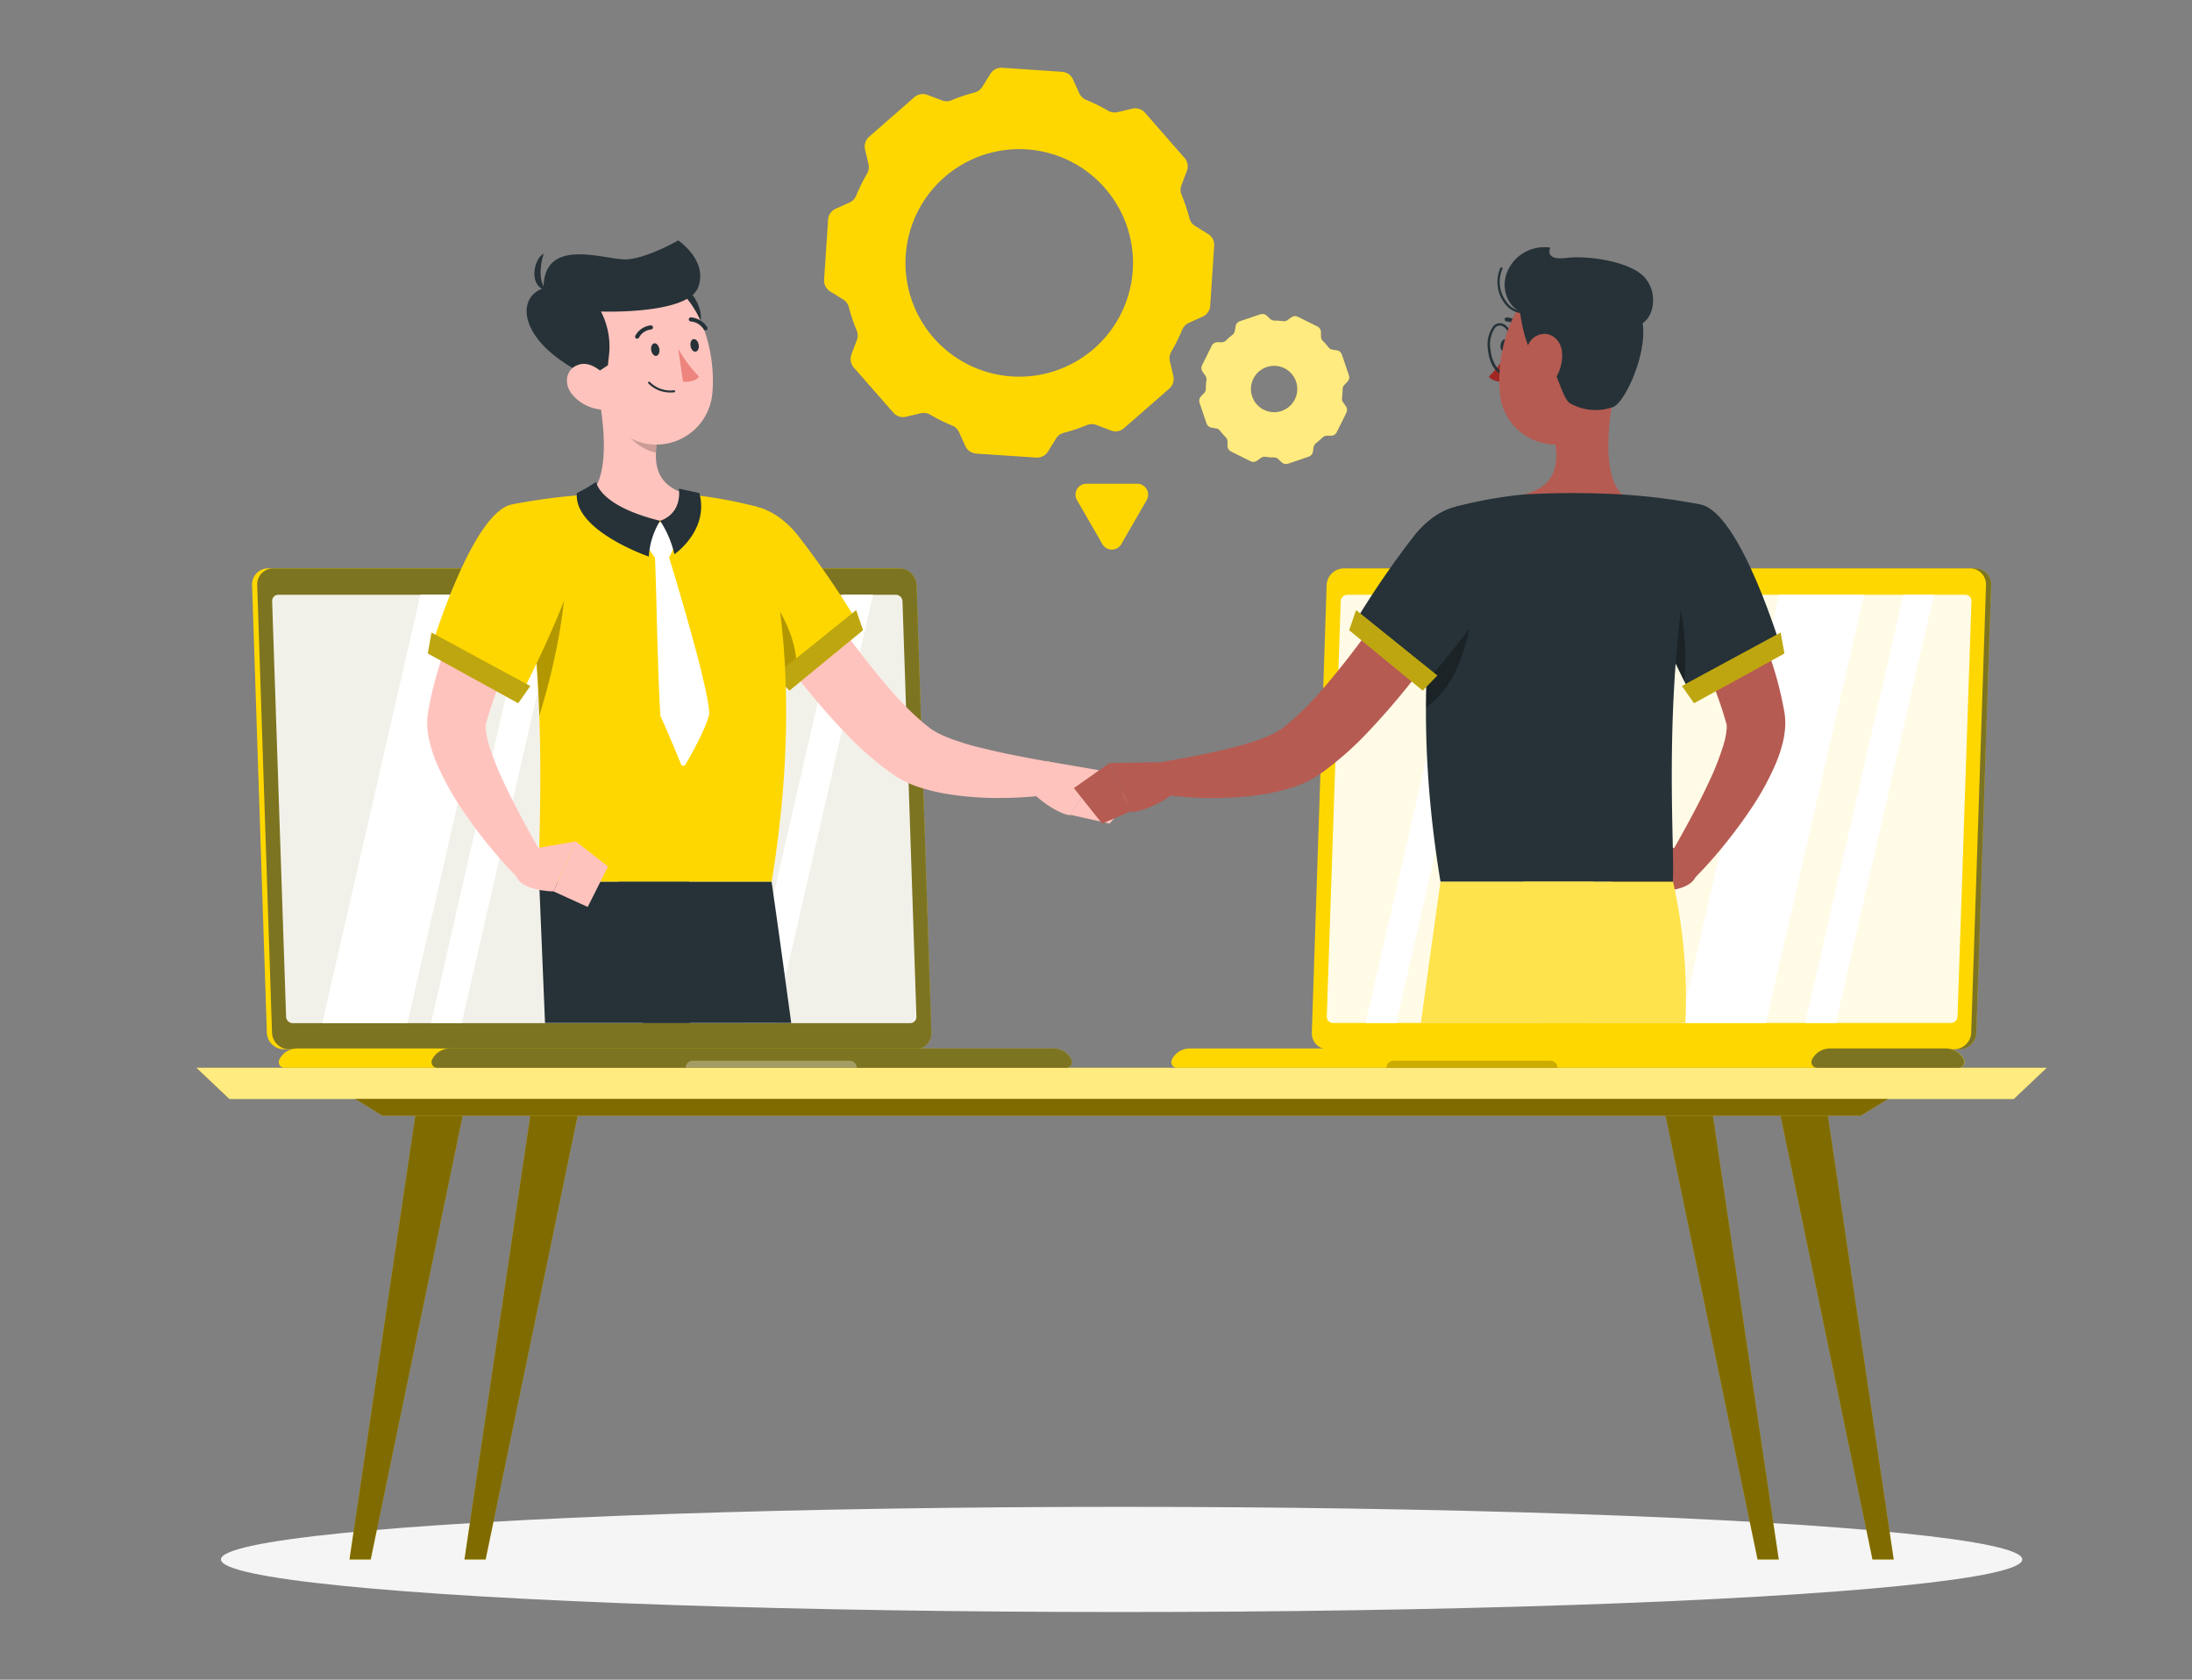 <?xml version="1.0" encoding="UTF-8" standalone="no"?>
<svg
   xmlns:dc="http://purl.org/dc/elements/1.1/"
   xmlns:cc="http://creativecommons.org/ns#"
   xmlns:rdf="http://www.w3.org/1999/02/22-rdf-syntax-ns#"
   xmlns:svg="http://www.w3.org/2000/svg"
   xmlns="http://www.w3.org/2000/svg"
   xmlns:sodipodi="http://sodipodi.sourceforge.net/DTD/sodipodi-0.dtd"
   xmlns:inkscape="http://www.inkscape.org/namespaces/inkscape"
   width="3380"
   height="2590"
   viewBox="0 0 3380 2590"
   version="1.1"
   id="svg64"
   sodipodi:docname="conseiller-numerique-assistance.svg"
   inkscape:version="0.92.5 (2060ec1f9f, 2020-04-08)">
  <rect x="0" y="0" width="3380" height="2590" fill="#808080" stroke="none"/>
  <defs
     id="defs68" />
  <sodipodi:namedview
     pagecolor="#ffffff"
     bordercolor="#666666"
     borderopacity="1"
     objecttolerance="10"
     gridtolerance="10"
     guidetolerance="10"
     inkscape:pageopacity="0"
     inkscape:pageshadow="2"
     inkscape:window-width="1564"
     inkscape:window-height="872"
     id="namedview66"
     showgrid="false"
     inkscape:zoom="0.25772541"
     inkscape:cx="2214.6297"
     inkscape:cy="1321.3081"
     inkscape:window-x="36"
     inkscape:window-y="0"
     inkscape:window-maximized="1"
     inkscape:current-layer="svg64" />
  <g
     transform="matrix(7.163,0,0,7.163,-61.271,-576.992)"
     id="g527">
    <g
       id="freepik--Shadow--inject-80">
      <ellipse
         style="fill:#f5f5f5"
         ry="11.32"
         rx="193.89"
         cy="416.24"
         cx="250"
         id="freepik--path--inject-80" />
    </g>
    <g
       id="freepik--Table--inject-80">
      <polygon
         id="polygon131"
         style="fill:#ffd700"
         points="50.86,310.41 449.14,310.41 442.06,317.11 57.94,317.11 " />
      <polygon
         id="polygon133"
         style="opacity:0.5;fill:#ffffff"
         points="50.86,310.41 449.14,310.41 442.06,317.11 57.94,317.11 " />
      <polygon
         id="polygon135"
         style="fill:#ffd700"
         points="85.01,317.11 414.99,317.11 409.12,320.72 90.88,320.72 " />
      <polygon
         id="polygon137"
         style="opacity:0.5"
         points="85.01,317.11 414.99,317.11 409.12,320.72 90.88,320.72 " />
      <polygon
         id="polygon139"
         style="fill:#ffd700"
         points="97.96,320.72 108.15,320.72 88.36,416.24 83.79,416.24 " />
      <polygon
         id="polygon141"
         style="opacity:0.5"
         points="97.96,320.72 108.15,320.72 88.36,416.24 83.79,416.24 " />
      <polygon
         id="polygon143"
         style="fill:#ffd700"
         points="122.71,320.72 132.9,320.72 113.1,416.24 108.54,416.24 " />
      <polygon
         id="polygon145"
         style="opacity:0.5"
         points="122.71,320.72 132.9,320.72 113.1,416.24 108.54,416.24 " />
      <polygon
         id="polygon147"
         style="fill:#ffd700"
         points="402.04,320.72 391.85,320.72 411.64,416.24 416.21,416.24 " />
      <polygon
         id="polygon149"
         style="opacity:0.5"
         points="402.04,320.72 391.85,320.72 411.64,416.24 416.21,416.24 " />
      <polygon
         id="polygon151"
         style="fill:#ffd700"
         points="377.29,320.72 367.1,320.72 386.9,416.24 391.46,416.24 " />
      <polygon
         id="polygon153"
         style="opacity:0.5"
         points="377.29,320.72 367.1,320.72 386.9,416.24 391.46,416.24 " />
    </g>
    <g
       id="freepik--Gear--inject-80">
      <path
         inkscape:connector-curvature="0"
         id="path156"
         style="fill:#ffd700"
         d="m 224.28,95.14 12.91,0.87 a 2.75,2.75 0 0 1 2.34,1.62 l 1.36,3 a 2.76,2.76 0 0 0 1.49,1.42 37.35,37.35 0 0 1 4.7,2.33 2.78,2.78 0 0 0 2,0.32 l 3.24,-0.76 a 2.78,2.78 0 0 1 2.71,0.87 l 8.52,9.74 a 2.77,2.77 0 0 1 0.5,2.81 l -1.18,3.1 a 2.77,2.77 0 0 0 0.05,2.06 37.7,37.7 0 0 1 1.68,5 2.72,2.72 0 0 0 1.21,1.66 l 2.82,1.75 a 2.75,2.75 0 0 1 1.3,2.53 l -0.86,12.92 a 2.74,2.74 0 0 1 -1.63,2.33 l -3,1.36 a 2.83,2.83 0 0 0 -1.42,1.49 36,36 0 0 1 -2.32,4.7 2.75,2.75 0 0 0 -0.32,2 l 0.75,3.23 a 2.75,2.75 0 0 1 -0.87,2.71 l -9.74,8.52 a 2.75,2.75 0 0 1 -2.8,0.5 l -3.11,-1.18 a 2.79,2.79 0 0 0 -2.05,0 38.72,38.72 0 0 1 -5,1.68 2.76,2.76 0 0 0 -1.66,1.21 l -1.75,2.82 a 2.77,2.77 0 0 1 -2.54,1.3 l -12.91,-0.86 a 2.77,2.77 0 0 1 -2.34,-1.62 l -1.36,-3 a 2.76,2.76 0 0 0 -1.49,-1.42 37.35,37.35 0 0 1 -4.7,-2.33 2.77,2.77 0 0 0 -2,-0.32 l -3.23,0.76 a 2.76,2.76 0 0 1 -2.71,-0.87 l -8.53,-9.74 a 2.79,2.79 0 0 1 -0.5,-2.81 l 1.18,-3.1 a 2.74,2.74 0 0 0 -0.05,-2.05 38.34,38.34 0 0 1 -1.68,-5 2.72,2.72 0 0 0 -1.21,-1.66 l -2.82,-1.75 a 2.75,2.75 0 0 1 -1.3,-2.53 l 0.86,-12.92 a 2.78,2.78 0 0 1 1.63,-2.34 l 3,-1.35 a 2.76,2.76 0 0 0 1.42,-1.49 37.48,37.48 0 0 1 2.33,-4.71 2.79,2.79 0 0 0 0.33,-2 l -0.76,-3.23 a 2.76,2.76 0 0 1 0.87,-2.71 l 9.74,-8.52 a 2.76,2.76 0 0 1 2.8,-0.51 l 3.11,1.18 a 2.74,2.74 0 0 0 2.05,0 37.23,37.23 0 0 1 5,-1.68 2.81,2.81 0 0 0 1.66,-1.2 l 1.75,-2.82 a 2.78,2.78 0 0 1 2.53,-1.31 z m -20.75,40.37 a 24.49,24.49 0 1 0 26.06,-22.8 24.5,24.5 0 0 0 -26.06,22.8 z" />
      <path
         inkscape:connector-curvature="0"
         id="path158"
         style="fill:#ffd700"
         d="m 275.45,149.72 4.43,-1.5 a 1.38,1.38 0 0 1 1.37,0.3 l 0.73,0.7 a 1.41,1.41 0 0 0 0.93,0.36 13.68,13.68 0 0 1 1.82,0.12 1.33,1.33 0 0 0 1,-0.24 l 0.82,-0.59 a 1.38,1.38 0 0 1 1.4,-0.11 l 4.19,2.08 a 1.36,1.36 0 0 1 0.76,1.17 v 1 a 1.38,1.38 0 0 0 0.4,0.92 13.07,13.07 0 0 1 1.2,1.37 1.39,1.39 0 0 0 0.85,0.52 l 1,0.16 a 1.35,1.35 0 0 1 1.06,0.91 l 1.5,4.43 a 1.35,1.35 0 0 1 -0.29,1.37 l -0.7,0.73 a 1.39,1.39 0 0 0 -0.36,0.93 13.79,13.79 0 0 1 -0.12,1.82 1.34,1.34 0 0 0 0.23,1 l 0.59,0.82 a 1.34,1.34 0 0 1 0.12,1.39 l -2.08,4.2 a 1.36,1.36 0 0 1 -1.17,0.76 h -1 a 1.33,1.33 0 0 0 -0.91,0.4 17.55,17.55 0 0 1 -1.37,1.2 1.39,1.39 0 0 0 -0.52,0.85 l -0.16,1 a 1.35,1.35 0 0 1 -0.91,1.06 l -4.43,1.5 a 1.35,1.35 0 0 1 -1.37,-0.3 l -0.74,-0.69 a 1.32,1.32 0 0 0 -0.93,-0.36 13.64,13.64 0 0 1 -1.81,-0.12 1.33,1.33 0 0 0 -1,0.23 l -0.82,0.59 a 1.36,1.36 0 0 1 -1.4,0.12 l -4.19,-2.08 a 1.36,1.36 0 0 1 -0.76,-1.18 v -1 a 1.38,1.38 0 0 0 -0.4,-0.91 14.18,14.18 0 0 1 -1.2,-1.37 1.3,1.3 0 0 0 -0.85,-0.52 l -1,-0.16 a 1.4,1.4 0 0 1 -1.07,-0.91 l -1.5,-4.44 a 1.36,1.36 0 0 1 0.3,-1.36 l 0.7,-0.73 a 1.41,1.41 0 0 0 0.36,-0.94 13.79,13.79 0 0 1 0.12,-1.82 1.35,1.35 0 0 0 -0.24,-1 l -0.58,-0.82 a 1.34,1.34 0 0 1 -0.12,-1.39 l 2.08,-4.2 a 1.33,1.33 0 0 1 1.17,-0.75 h 1 a 1.38,1.38 0 0 0 0.92,-0.4 14.18,14.18 0 0 1 1.37,-1.2 1.39,1.39 0 0 0 0.52,-0.85 l 0.16,-1 a 1.35,1.35 0 0 1 0.9,-1.07 z m 2.65,16.18 a 5,5 0 1 0 3.14,-6.35 5,5 0 0 0 -3.14,6.35 z" />
      <path
         inkscape:connector-curvature="0"
         id="path160"
         style="opacity:0.5;fill:#ffffff"
         d="m 275.45,149.72 4.43,-1.5 a 1.38,1.38 0 0 1 1.37,0.3 l 0.73,0.7 a 1.41,1.41 0 0 0 0.93,0.36 13.68,13.68 0 0 1 1.82,0.12 1.33,1.33 0 0 0 1,-0.24 l 0.82,-0.59 a 1.38,1.38 0 0 1 1.4,-0.11 l 4.19,2.08 a 1.36,1.36 0 0 1 0.76,1.17 v 1 a 1.38,1.38 0 0 0 0.4,0.92 13.07,13.07 0 0 1 1.2,1.37 1.39,1.39 0 0 0 0.85,0.52 l 1,0.16 a 1.35,1.35 0 0 1 1.06,0.91 l 1.5,4.43 a 1.35,1.35 0 0 1 -0.29,1.37 l -0.7,0.73 a 1.39,1.39 0 0 0 -0.36,0.93 13.79,13.79 0 0 1 -0.12,1.82 1.34,1.34 0 0 0 0.23,1 l 0.59,0.82 a 1.34,1.34 0 0 1 0.12,1.39 l -2.08,4.2 a 1.36,1.36 0 0 1 -1.17,0.76 h -1 a 1.33,1.33 0 0 0 -0.91,0.4 17.55,17.55 0 0 1 -1.37,1.2 1.39,1.39 0 0 0 -0.52,0.85 l -0.16,1 a 1.35,1.35 0 0 1 -0.91,1.06 l -4.43,1.5 a 1.35,1.35 0 0 1 -1.37,-0.3 l -0.74,-0.69 a 1.32,1.32 0 0 0 -0.93,-0.36 13.64,13.64 0 0 1 -1.81,-0.12 1.33,1.33 0 0 0 -1,0.23 l -0.82,0.59 a 1.36,1.36 0 0 1 -1.4,0.12 l -4.19,-2.08 a 1.36,1.36 0 0 1 -0.76,-1.18 v -1 a 1.38,1.38 0 0 0 -0.4,-0.91 14.18,14.18 0 0 1 -1.2,-1.37 1.3,1.3 0 0 0 -0.85,-0.52 l -1,-0.16 a 1.4,1.4 0 0 1 -1.07,-0.91 l -1.5,-4.44 a 1.36,1.36 0 0 1 0.3,-1.36 l 0.7,-0.73 a 1.41,1.41 0 0 0 0.36,-0.94 13.79,13.79 0 0 1 0.12,-1.82 1.35,1.35 0 0 0 -0.24,-1 l -0.58,-0.82 a 1.34,1.34 0 0 1 -0.12,-1.39 l 2.08,-4.2 a 1.33,1.33 0 0 1 1.17,-0.75 h 1 a 1.38,1.38 0 0 0 0.92,-0.4 14.18,14.18 0 0 1 1.37,-1.2 1.39,1.39 0 0 0 0.52,-0.85 l 0.16,-1 a 1.35,1.35 0 0 1 0.9,-1.07 z m 2.65,16.18 a 5,5 0 1 0 3.14,-6.35 5,5 0 0 0 -3.14,6.35 z" />
      <path
         inkscape:connector-curvature="0"
         id="path162"
         style="fill:#ffd700"
         d="m 249.9,197.74 5.5,-9.53 a 2.35,2.35 0 0 0 -2,-3.52 h -11 a 2.34,2.34 0 0 0 -2,3.52 l 5.5,9.53 a 2.35,2.35 0 0 0 4,0 z" />
    </g>
    <g
       id="freepik--character-1--inject-80">
      <path
         inkscape:connector-curvature="0"
         id="path165"
         style="fill:#ffd700"
         d="M 69.69,306.42 H 204.5 a 3.44,3.44 0 0 0 3.45,-3.56 l -3.19,-96.38 a 3.74,3.74 0 0 0 -3.69,-3.57 H 66.27 a 3.43,3.43 0 0 0 -3.45,3.57 L 66,302.86 a 3.71,3.71 0 0 0 3.69,3.56 z" />
      <path
         inkscape:connector-curvature="0"
         id="path167"
         style="fill:#ffd700"
         d="M 70.79,306.42 H 205.6 a 3.44,3.44 0 0 0 3.45,-3.56 l -3.19,-96.38 a 3.74,3.74 0 0 0 -3.69,-3.57 H 67.37 a 3.44,3.44 0 0 0 -3.45,3.57 l 3.19,96.38 a 3.71,3.71 0 0 0 3.68,3.56 z" />
      <g
         id="g171"
         style="opacity:0.6">
        <path
           inkscape:connector-curvature="0"
           id="path169"
           style="fill:#263238"
           d="M 70.79,306.42 H 205.6 a 3.44,3.44 0 0 0 3.45,-3.56 l -3.19,-96.38 a 3.74,3.74 0 0 0 -3.69,-3.57 H 67.37 a 3.44,3.44 0 0 0 -3.45,3.57 l 3.19,96.38 a 3.71,3.71 0 0 0 3.68,3.56 z" />
      </g>
      <path
         inkscape:connector-curvature="0"
         id="path173"
         style="fill:#ffd700"
         d="m 72.53,306.25 h 162.81 a 4.27,4.27 0 0 1 3.84,2.4 1.23,1.23 0 0 1 -1.12,1.76 H 69.81 a 1.23,1.23 0 0 1 -1.13,-1.76 4.28,4.28 0 0 1 3.85,-2.4 z" />
      <path
         inkscape:connector-curvature="0"
         id="path175"
         style="opacity:0.6;fill:#263238"
         d="M 235.34,306.25 H 105.42 a 4.28,4.28 0 0 0 -3.85,2.4 1.23,1.23 0 0 0 1.13,1.76 h 135.36 a 1.23,1.23 0 0 0 1.12,-1.76 4.27,4.27 0 0 0 -3.84,-2.4 z" />
      <path
         inkscape:connector-curvature="0"
         id="path177"
         style="opacity:0.3;fill:#ffffff"
         d="m 157.68,308.89 h 33.8 a 1.52,1.52 0 0 1 1.51,1.52 h -36.83 a 1.52,1.52 0 0 1 1.52,-1.52 z" />
      <path
         inkscape:connector-curvature="0"
         id="path179"
         style="opacity:0.9;fill:#ffffff"
         d="m 205.83,299.37 -3,-89.4 a 1.46,1.46 0 0 0 -1.44,-1.39 H 68.48 A 1.33,1.33 0 0 0 67.14,210 l 3,89.4 a 1.44,1.44 0 0 0 1.43,1.39 h 133 a 1.34,1.34 0 0 0 1.26,-1.42 z" />
      <polygon
         id="polygon181"
         style="fill:#ffffff"
         points="99.06,208.58 117.39,208.58 96.26,300.76 77.93,300.76 " />
      <polygon
         id="polygon183"
         style="fill:#ffffff"
         points="122.47,208.58 129.07,208.58 107.94,300.76 101.34,300.76 " />
      <polygon
         id="polygon185"
         style="fill:#ffffff"
         points="189.9,208.58 196.49,208.58 175.37,300.76 168.77,300.76 " />
      <path
         inkscape:connector-curvature="0"
         id="path187"
         style="opacity:0.4;fill:#ffffff"
         d="m 133.82,205.9 a 1.1,1.1 0 0 0 1.08,1 1,1 0 0 0 1,-1 1.08,1.08 0 0 0 -1.08,-1 1,1 0 0 0 -1,1 z" />
      <path
         inkscape:connector-curvature="0"
         id="path189"
         style="fill:#ffc3bd"
         d="m 176.74,196.06 c 1.77,2.84 3.68,5.85 5.59,8.75 1.91,2.9 3.87,5.8 5.87,8.64 a 181.63,181.63 0 0 0 12.57,16.23 63.62,63.62 0 0 0 6.85,6.73 l 0.86,0.68 a 6.44,6.44 0 0 0 0.59,0.45 16.11,16.11 0 0 0 1.61,0.93 30.08,30.08 0 0 0 4.18,1.66 c 1.51,0.51 3.1,1 4.72,1.37 1.62,0.37 3.29,0.8 5,1.15 3.35,0.71 6.85,1.36 10.22,1.94 v 7 c -1.92,0.28 -3.72,0.42 -5.59,0.55 -1.87,0.13 -3.72,0.18 -5.6,0.19 a 69.62,69.62 0 0 1 -11.46,-0.91 42.18,42.18 0 0 1 -6.05,-1.52 23.62,23.62 0 0 1 -3.22,-1.38 c -0.55,-0.26 -1.13,-0.63 -1.69,-1 l -1.29,-0.9 a 69.42,69.42 0 0 1 -8.9,-7.79 159.27,159.27 0 0 1 -14.29,-17.18 q -3.25,-4.45 -6.26,-9 c -2,-3.08 -4,-6.1 -5.86,-9.38 z" />
      <path
         inkscape:connector-curvature="0"
         id="path191"
         style="fill:#ffd700"
         d="m 159.91,198 c -1,8.78 19.93,29.76 19.93,29.76 L 194,215.94 A 192.12,192.12 0 0 0 180.25,195.73 C 172.2,185.76 161,188.07 159.91,198 Z" />
      <path
         inkscape:connector-curvature="0"
         id="path193"
         style="opacity:0.3"
         d="m 171.35,204.23 c -5.59,-6 -8.26,-7.55 -11.48,-5.16 0.43,9.27 20,28.67 20,28.67 1.28,-9.95 -3.79,-16.35 -8.52,-23.51 z" />
      <polygon
         id="polygon195"
         style="fill:#ffd700"
         points="178.5,229.21 175.37,225.96 192.85,211.89 194.34,216.21 " />
      <polygon
         id="polygon197"
         style="opacity:0.3;fill:#263238"
         points="178.5,229.21 175.37,225.96 192.85,211.89 194.34,216.21 " />
      <path
         inkscape:connector-curvature="0"
         id="path199"
         style="fill:#ffc3bd"
         d="m 234.05,244.45 11,1.89 L 239,256 c -1.44,0.23 -7.18,-2.88 -9.72,-6.74 z" />
      <polygon
         id="polygon201"
         style="fill:#ffc3bd"
         points="238.99,255.95 245.03,246.34 251.8,252.86 247.41,257.84 " />
      <path
         inkscape:connector-curvature="0"
         id="path203"
         style="fill:#ffd700"
         d="m 171.3,189.59 c 0,0 12,28.22 3.36,80.78 h -50 c -0.61,-7.67 2.91,-45.1 -5.74,-81.26 a 127.93,127.93 0 0 1 16.67,-2.11 183.59,183.59 0 0 1 21.25,0 95.13,95.13 0 0 1 14.46,2.59 z" />
      <path
         inkscape:connector-curvature="0"
         id="path205"
         style="opacity:0.3"
         d="m 130.09,198 c 1,6 -0.34,20.18 -5.44,36.64 a 238.66,238.66 0 0 0 -4.91,-42 v -0.07 c 3.26,-0.27 9.36,-0.11 10.35,5.43 z" />
      <path
         inkscape:connector-curvature="0"
         id="path207"
         style="fill:#ffc3bd"
         d="m 136.86,163.07 c 1.58,6.84 3.35,19.37 -1.27,23.93 0,0 2,5.66 14.7,5.66 14,0 6.55,-5.66 6.55,-5.66 -7.69,-1.82 -7.69,-7.48 -6.55,-12.79 z" />
      <path
         inkscape:connector-curvature="0"
         id="path209"
         style="fill:#ffffff"
         d="m 151.15,193.19 3,3.17 a 0.64,0.64 0 0 1 0.12,0.72 l -1.5,3.13 a 0.63,0.63 0 0 1 -0.55,0.37 l -2.27,0.11 a 0.63,0.63 0 0 1 -0.55,-0.28 l -2.1,-3 a 0.65,0.65 0 0 1 0,-0.78 l 2.88,-3.41 a 0.63,0.63 0 0 1 0.97,-0.03 z" />
      <path
         inkscape:connector-curvature="0"
         id="path211"
         style="fill:#263238"
         d="m 150.66,192.66 a 16.29,16.29 0 0 0 -2.43,7.7 c 0,0 -16.23,-5.55 -15.49,-13.67 a 32.15,32.15 0 0 0 4.15,-2.41 c 0,0 0.53,5.13 13.77,8.38 z" />
      <path
         inkscape:connector-curvature="0"
         id="path213"
         style="fill:#263238"
         d="m 150.66,192.66 a 22.15,22.15 0 0 1 3.07,7.21 c 0,0 7.52,-5.15 5.38,-13.18 l -4.42,-0.95 c 0,0 0.93,5.18 -4.03,6.92 z" />
      <path
         inkscape:connector-curvature="0"
         id="path215"
         style="fill:#ffffff"
         d="m 152.5,200.24 c 1,3.32 8.54,27.94 8.73,33.83 a 0.76,0.76 0 0 1 0,0.15 c -0.7,3.17 -3.84,8.73 -5.12,10.91 a 0.53,0.53 0 0 1 -0.95,-0.06 c -0.88,-2.15 -3,-7.3 -4.4,-10.31 a 0.61,0.61 0 0 1 -0.05,-0.18 c -0.66,-10.75 -0.84,-27.47 -1.17,-34.15 a 0.53,0.53 0 0 1 0.53,-0.56 H 152 a 0.53,0.53 0 0 1 0.5,0.37 z" />
      <path
         inkscape:connector-curvature="0"
         id="path217"
         style="opacity:0.2"
         d="m 142.34,167.61 7.95,6.59 a 21.51,21.51 0 0 0 -0.53,3.77 c -2.93,-0.42 -7,-3.61 -7.45,-6.66 a 10,10 0 0 1 0.03,-3.7 z" />
      <path
         inkscape:connector-curvature="0"
         id="path219"
         style="fill:#263238"
         d="m 156.44,142.74 c 1.89,1.41 5.12,7.37 1,8.93 -4.12,1.56 -5.63,-12.39 -1,-8.93 z" />
      <path
         inkscape:connector-curvature="0"
         id="path221"
         style="fill:#ffc3bd"
         d="m 134.4,154.87 c 1.89,9.11 2.54,14.52 7.87,18.71 a 12.09,12.09 0 0 0 19.64,-8.53 c 0.78,-8.45 -2.46,-21.92 -12,-24.58 a 12.23,12.23 0 0 0 -15.51,14.4 z" />
      <path
         inkscape:connector-curvature="0"
         id="path223"
         style="fill:#263238"
         d="m 135.59,161.73 3.82,-2.55 0.25,-2.22 a 16.54,16.54 0 0 0 -1.73,-9.35 v 0 c 0,0 18.57,0.69 20.87,-5.12 2.3,-5.81 -4.24,-10.18 -4.24,-10.18 0,0 -6.57,3.77 -11,4.07 -4.43,0.3 -18,-5.24 -18,6.23 -6,1.85 -5.8,11.72 10,19.12" />
      <path
         inkscape:connector-curvature="0"
         id="path225"
         style="fill:#263238"
         d="m 126.23,143.06 c 0,0 -2.46,-1.95 -0.63,-7.91 -2.25,1.12 -3.33,7.21 0.63,7.91 z" />
      <path
         inkscape:connector-curvature="0"
         id="path227"
         style="fill:#ffc3bd"
         d="m 131.71,165.44 a 9.25,9.25 0 0 0 6,3.25 c 3.1,0.33 4,-2.53 2.66,-5.16 -1.24,-2.36 -4.34,-5.38 -7.2,-4.49 -2.86,0.89 -3.31,4.15 -1.46,6.4 z" />
      <path
         inkscape:connector-curvature="0"
         id="path229"
         style="fill:#263238"
         d="m 178.88,300.76 h -31.95 c -2.87,-17.34 -5.18,-30.39 -5.18,-30.39 h 32.91 c 0,0 1.85,12.83 4.22,30.39 z" />
      <path
         inkscape:connector-curvature="0"
         id="path231"
         style="fill:#263238"
         d="m 125.88,300.76 c -0.72,-17.34 -1.26,-30.39 -1.26,-30.39 h 32.26 c 0,0 0.16,13.21 0.23,30.39 z" />
      <path
         inkscape:connector-curvature="0"
         id="path233"
         style="fill:#263238"
         d="m 148.73,155.9 c 0.11,0.75 0.59,1.31 1.08,1.26 0.49,-0.05 0.8,-0.71 0.69,-1.45 -0.11,-0.74 -0.59,-1.31 -1.08,-1.26 -0.49,0.05 -0.8,0.7 -0.69,1.45 z" />
      <path
         inkscape:connector-curvature="0"
         id="path235"
         style="fill:#263238"
         d="m 157.2,155 c 0.11,0.75 0.59,1.31 1.08,1.25 0.49,-0.06 0.8,-0.7 0.69,-1.44 -0.11,-0.74 -0.59,-1.31 -1.08,-1.26 -0.49,0.05 -0.8,0.67 -0.69,1.45 z" />
      <path
         inkscape:connector-curvature="0"
         id="path237"
         style="fill:#ed847e"
         d="m 154.56,155.64 a 28.32,28.32 0 0 0 4.5,6 c -1.14,1.38 -3.48,1.06 -3.48,1.06 z" />
      <path
         inkscape:connector-curvature="0"
         id="path239"
         style="fill:#263238"
         d="m 152.14,165 a 7.33,7.33 0 0 0 1.55,0 0.22,0.22 0 0 0 0.2,-0.24 0.23,0.23 0 0 0 -0.25,-0.2 6.2,6.2 0 0 1 -5.18,-1.78 0.223,0.223 0 0 0 -0.34,0.29 6.44,6.44 0 0 0 4.02,1.93 z" />
      <path
         inkscape:connector-curvature="0"
         id="path241"
         style="fill:#263238"
         d="m 145.67,153.46 a 0.43,0.43 0 0 0 0.43,-0.22 3.35,3.35 0 0 1 2.6,-1.76 0.45,0.45 0 0 0 0.42,-0.47 0.44,0.44 0 0 0 -0.46,-0.42 4.27,4.27 0 0 0 -3.33,2.21 0.44,0.44 0 0 0 0.17,0.61 0.34,0.34 0 0 0 0.17,0.05 z" />
      <path
         inkscape:connector-curvature="0"
         id="path243"
         style="fill:#263238"
         d="m 160.37,151.67 a 0.47,0.47 0 0 0 0.3,-0.08 0.45,0.45 0 0 0 0.12,-0.61 4.56,4.56 0 0 0 -3.51,-2.11 0.45,0.45 0 0 0 -0.45,0.43 0.45,0.45 0 0 0 0.44,0.45 3.68,3.68 0 0 1 2.78,1.72 0.47,0.47 0 0 0 0.32,0.2 z" />
      <path
         inkscape:connector-curvature="0"
         id="path245"
         style="fill:#ffc3bd"
         d="m 128.47,203.16 -2.22,3.84 q -1.12,2 -2.19,4 -2.16,4 -4.14,8.06 c -1.3,2.71 -2.54,5.43 -3.65,8.17 -0.53,1.36 -1.07,2.73 -1.53,4.1 l -0.71,2.05 -0.59,2 -0.15,0.51 -0.08,0.26 c 0,0.09 0,0 0,0.06 0,0.06 0,0.11 -0.07,0.22 a 5.69,5.69 0 0 0 0,1.18 17.34,17.34 0 0 0 0.74,3.5 61.33,61.33 0 0 0 3.2,8 c 2.53,5.43 5.61,10.91 8.64,16.26 l -5.53,4.32 c -2.36,-2.37 -4.48,-4.78 -6.56,-7.32 -2.08,-2.54 -4,-5.18 -5.89,-8 a 60.2,60.2 0 0 1 -5,-9.09 29.64,29.64 0 0 1 -1.84,-5.62 17.32,17.32 0 0 1 -0.38,-3.55 12.5,12.5 0 0 1 0.16,-2.14 l 0.08,-0.52 0.07,-0.32 0.13,-0.65 a 75.77,75.77 0 0 1 2.63,-10 c 1.06,-3.22 2.3,-6.32 3.62,-9.38 1.32,-3.06 2.77,-6 4.32,-8.94 0.78,-1.45 1.57,-2.89 2.4,-4.33 0.83,-1.44 1.65,-2.8 2.64,-4.33 z" />
      <path
         inkscape:connector-curvature="0"
         id="path247"
         style="fill:#ffd700"
         d="m 118.93,189.11 c -8.8,1.29 -17.87,31.93 -17.87,31.93 L 120,231.53 c 0,0 7.67,-14.58 11.33,-25.4 3.83,-11.34 -2.97,-18.4 -12.4,-17.02 z" />
      <polygon
         id="polygon249"
         style="fill:#ffd700"
         points="120.11,231.93 122.7,228.22 101.45,216.72 100.65,221.22 " />
      <polygon
         id="polygon251"
         style="opacity:0.3;fill:#263238"
         points="120.11,231.93 122.7,228.22 101.45,216.72 100.65,221.22 " />
      <path
         inkscape:connector-curvature="0"
         id="path253"
         style="fill:#ffc3bd"
         d="m 123.2,263.29 9.3,-1.62 -4.77,10.77 c 0,0 -8.5,-0.05 -8.11,-4.43 z" />
      <polygon
         id="polygon255"
         style="fill:#ffc3bd"
         points="127.73,272.44 132.5,261.67 139.45,267.08 135.07,275.78 " />
    </g>
    <g
       id="freepik--character-2--inject-80">
      <path
         inkscape:connector-curvature="0"
         id="path258"
         style="fill:#ffd700"
         d="M 430.31,306.42 H 295.5 a 3.44,3.44 0 0 1 -3.45,-3.56 l 3.19,-96.38 a 3.74,3.74 0 0 1 3.69,-3.57 h 134.8 a 3.43,3.43 0 0 1 3.45,3.57 L 434,302.86 a 3.71,3.71 0 0 1 -3.69,3.56 z" />
      <path
         inkscape:connector-curvature="0"
         id="path260"
         style="opacity:0.6;fill:#263238"
         d="M 430.31,306.42 H 295.5 a 3.44,3.44 0 0 1 -3.45,-3.56 l 3.19,-96.38 a 3.74,3.74 0 0 1 3.69,-3.57 h 134.8 a 3.43,3.43 0 0 1 3.45,3.57 L 434,302.86 a 3.71,3.71 0 0 1 -3.69,3.56 z" />
      <path
         inkscape:connector-curvature="0"
         id="path262"
         style="fill:#ffd700"
         d="M 429.21,306.42 H 294.4 a 3.44,3.44 0 0 1 -3.45,-3.56 l 3.19,-96.38 a 3.74,3.74 0 0 1 3.69,-3.57 h 134.8 a 3.44,3.44 0 0 1 3.45,3.57 l -3.19,96.38 a 3.71,3.71 0 0 1 -3.68,3.56 z" />
      <path
         inkscape:connector-curvature="0"
         id="path264"
         style="fill:#ffd700"
         d="M 427.47,306.25 H 264.66 a 4.27,4.27 0 0 0 -3.84,2.4 1.23,1.23 0 0 0 1.12,1.76 h 168.25 a 1.23,1.23 0 0 0 1.13,-1.76 4.28,4.28 0 0 0 -3.85,-2.4 z" />
      <path
         inkscape:connector-curvature="0"
         id="path266"
         style="opacity:0.6;fill:#263238"
         d="m 427.47,306.25 h -25 a 4.28,4.28 0 0 0 -3.85,2.4 1.23,1.23 0 0 0 1.13,1.76 h 30.39 a 1.23,1.23 0 0 0 1.13,-1.76 4.28,4.28 0 0 0 -3.8,-2.4 z" />
      <path
         inkscape:connector-curvature="0"
         id="path268"
         style="opacity:0.2"
         d="m 342.32,308.89 h -33.8 a 1.52,1.52 0 0 0 -1.51,1.52 h 36.83 a 1.52,1.52 0 0 0 -1.52,-1.52 z" />
      <path
         inkscape:connector-curvature="0"
         id="path270"
         style="opacity:0.9;fill:#ffffff"
         d="m 294.17,299.37 3,-89.4 a 1.46,1.46 0 0 1 1.44,-1.39 h 133 a 1.33,1.33 0 0 1 1.34,1.39 l -3,89.4 a 1.44,1.44 0 0 1 -1.43,1.39 h -133 a 1.34,1.34 0 0 1 -1.35,-1.39 z" />
      <polygon
         id="polygon272"
         style="fill:#ffffff"
         points="391.52,208.58 409.85,208.58 388.72,300.76 370.39,300.76 " />
      <polygon
         id="polygon274"
         style="fill:#ffffff"
         points="323.66,208.58 330.25,208.58 309.13,300.76 302.53,300.76 " />
      <polygon
         id="polygon276"
         style="fill:#ffffff"
         points="418.28,208.58 424.88,208.58 403.75,300.76 397.15,300.76 " />
      <path
         inkscape:connector-curvature="0"
         id="path278"
         style="opacity:0.4"
         d="m 366.18,205.9 a 1.1,1.1 0 0 1 -1.08,1 1,1 0 0 1 -1,-1 1.08,1.08 0 0 1 1.08,-1 1,1 0 0 1 1,1 z" />
      <path
         inkscape:connector-curvature="0"
         id="path280"
         style="fill:#b55b52"
         d="m 356.46,163.07 c -1.57,6.84 -3.35,19.37 1.28,23.93 0,0 -2,5.66 -14.7,5.66 -14,0 -6.55,-5.66 -6.55,-5.66 7.69,-1.82 7.69,-7.48 6.54,-12.79 z" />
      <path
         inkscape:connector-curvature="0"
         id="path282"
         style="fill:#b65b52"
         d="m 376.81,195.56 c 1,1.53 1.82,2.87 2.64,4.33 0.82,1.46 1.63,2.88 2.41,4.33 1.54,2.92 3,5.89 4.32,8.94 1.32,3.05 2.56,6.16 3.61,9.38 a 75.79,75.79 0 0 1 2.64,10 l 0.13,0.65 0.06,0.32 0.09,0.52 a 14.91,14.91 0 0 1 0.16,2.14 18.84,18.84 0 0 1 -0.38,3.55 29.63,29.63 0 0 1 -1.85,5.62 59.3,59.3 0 0 1 -5,9.09 c -1.86,2.79 -3.82,5.43 -5.9,8 a 97.82,97.82 0 0 1 -6.56,7.32 l -5.52,-4.32 c 3,-5.35 6.11,-10.83 8.64,-16.26 a 61.23,61.23 0 0 0 3.19,-8 17.34,17.34 0 0 0 0.74,-3.5 5.18,5.18 0 0 0 0,-1.18 c 0,-0.11 0,-0.21 -0.08,-0.22 v -0.06 l -0.07,-0.26 -0.15,-0.51 -0.6,-2 -0.7,-2.05 c -0.47,-1.37 -1,-2.74 -1.54,-4.1 -1.11,-2.74 -2.35,-5.46 -3.64,-8.17 -1.29,-2.71 -2.71,-5.39 -4.14,-8.06 q -1.06,-2 -2.19,-4 l -2.22,-3.83 z" />
      <path
         inkscape:connector-curvature="0"
         id="path284"
         style="fill:#263238"
         d="m 374.4,189.11 c 8.8,1.29 17.86,31.93 17.86,31.93 l -18.93,10.49 c 0,0 -7.68,-14.53 -11.33,-25.4 -3.84,-11.34 3,-18.4 12.4,-17.02 z" />
      <path
         inkscape:connector-curvature="0"
         id="path286"
         style="opacity:0.3"
         d="m 368.67,205.9 -1.43,13.1 c 1.43,3.15 2.83,6 3.92,8.25 0.41,-5.25 0.4,-13.79 -2.49,-21.35 z" />
      <polygon
         id="polygon288"
         style="fill:#ffd700"
         points="373.22,231.93 370.63,228.22 391.87,216.72 392.68,221.22 " />
      <polygon
         id="polygon290"
         style="opacity:0.3;fill:#263238"
         points="373.22,231.93 370.63,228.22 391.87,216.72 392.68,221.22 " />
      <path
         inkscape:connector-curvature="0"
         id="path292"
         style="fill:#b55b52"
         d="m 370.13,263.29 -9.31,-1.62 4.78,10.77 c 0,0 8.49,-0.05 8.1,-4.43 z" />
      <polygon
         id="polygon294"
         style="fill:#b55b52"
         points="365.6,272.44 360.82,261.67 353.88,267.08 358.25,275.78 " />
      <path
         inkscape:connector-curvature="0"
         id="path296"
         style="fill:#263238"
         d="m 322,189.59 c 0,0 -12,28.22 -3.35,80.78 h 50 c 0.61,-7.67 -2.92,-45.1 5.74,-81.26 A 128.23,128.23 0 0 0 357.74,187 183.59,183.59 0 0 0 336.49,187 95.11,95.11 0 0 0 322,189.59 Z" />
      <path
         inkscape:connector-curvature="0"
         id="path298"
         style="opacity:0.3"
         d="m 316.65,213.73 a 169.84,169.84 0 0 0 -1.11,19.05 c 6.8,-4.43 9.22,-14.59 10.18,-21.95 z" />
      <path
         inkscape:connector-curvature="0"
         id="path300"
         style="fill:#b65b52"
         d="m 328.78,203.28 c -1.91,3.28 -3.84,6.3 -5.86,9.38 -2.02,3.08 -4.09,6.07 -6.26,9 a 159.38,159.38 0 0 1 -14.3,17.18 70,70 0 0 1 -8.89,7.79 l -1.3,0.9 c -0.56,0.34 -1.14,0.71 -1.68,1 a 24.27,24.27 0 0 1 -3.23,1.38 42.18,42.18 0 0 1 -6.05,1.52 69.53,69.53 0 0 1 -11.46,0.91 c -1.87,0 -3.74,0 -5.59,-0.19 -1.85,-0.19 -3.68,-0.27 -5.6,-0.55 v -7 c 3.37,-0.58 6.87,-1.23 10.21,-1.94 1.68,-0.35 3.35,-0.73 5,-1.15 1.65,-0.42 3.22,-0.86 4.72,-1.37 a 29.59,29.59 0 0 0 4.18,-1.66 16.11,16.11 0 0 0 1.61,-0.93 c 0.25,-0.15 0.4,-0.31 0.6,-0.45 l 0.86,-0.68 a 65.51,65.51 0 0 0 6.85,-6.73 185.42,185.42 0 0 0 12.57,-16.23 c 2,-2.84 3.93,-5.74 5.87,-8.64 1.94,-2.9 3.81,-5.91 5.59,-8.75 z" />
      <path
         inkscape:connector-curvature="0"
         id="path302"
         style="fill:#263238"
         d="m 333.41,198 c 1,8.78 -18.58,30.08 -18.58,30.08 l -15.49,-12.12 a 191.23,191.23 0 0 1 13.74,-20.21 c 8.04,-9.99 19.22,-7.68 20.33,2.25 z" />
      <polygon
         id="polygon304"
         style="fill:#ffd700"
         points="314.82,229.21 317.96,225.96 300.48,211.89 298.99,216.21 " />
      <polygon
         id="polygon306"
         style="opacity:0.3;fill:#263238"
         points="314.82,229.21 317.96,225.96 300.48,211.89 298.99,216.21 " />
      <path
         inkscape:connector-curvature="0"
         id="path308"
         style="fill:#b55b52"
         d="m 258.56,244.63 -11.15,0.16 4.49,10.44 c 1.38,0.45 7.54,-1.74 10.64,-5.16 z" />
      <polygon
         id="polygon310"
         style="fill:#b55b52"
         points="251.9,255.22 247.41,244.79 239.72,250.2 245.81,257.84 " />
      <path
         inkscape:connector-curvature="0"
         id="path312"
         style="fill:#263238"
         d="m 333.35,155 c -0.11,0.75 -0.59,1.31 -1.08,1.25 -0.49,-0.06 -0.8,-0.7 -0.7,-1.44 0.1,-0.74 0.6,-1.31 1.09,-1.26 0.49,0.05 0.8,0.67 0.69,1.45 z" />
      <path
         inkscape:connector-curvature="0"
         id="path314"
         style="fill:#a02724"
         d="m 333.56,155.64 a 28.13,28.13 0 0 1 -4.51,6 c 1.15,1.38 3.49,1.06 3.49,1.06 z" />
      <path
         inkscape:connector-curvature="0"
         id="path316"
         style="fill:#263238"
         d="m 332.29,161.16 c -1.67,0 -3.18,-2.41 -3.45,-5.49 a 6.72,6.72 0 0 1 1.16,-4.87 1.88,1.88 0 0 1 1.4,-0.68 v 0 c 1.67,0 3.18,2.4 3.45,5.48 v 0 a 6.7,6.7 0 0 1 -1.14,4.88 1.92,1.92 0 0 1 -1.4,0.68 z m -0.9,-10.54 v 0 a 1.39,1.39 0 0 0 -1,0.51 6.26,6.26 0 0 0 -1,4.5 c 0.24,2.73 1.59,5 3,5 v 0 a 1.4,1.4 0 0 0 1,-0.52 6.18,6.18 0 0 0 1,-4.49 c -0.29,-2.7 -1.64,-5 -3,-5 z" />
      <path
         inkscape:connector-curvature="0"
         id="path318"
         style="fill:#263238"
         d="m 336,151.67 a 0.44,0.44 0 0 0 0.29,-0.08 0.44,0.44 0 0 0 0.13,-0.61 4.56,4.56 0 0 0 -3.51,-2.11 0.45,0.45 0 0 0 -0.45,0.43 0.45,0.45 0 0 0 0.44,0.45 3.68,3.68 0 0 1 2.78,1.72 0.47,0.47 0 0 0 0.32,0.2 z" />
      <path
         inkscape:connector-curvature="0"
         id="path320"
         style="fill:#b55b52"
         d="m 358.93,154.87 c -1.9,9.11 -2.54,14.52 -7.88,18.71 a 12.09,12.09 0 0 1 -19.63,-8.53 c -0.78,-8.45 2.45,-21.92 12,-24.58 a 12.24,12.24 0 0 1 15.51,14.4 z" />
      <path
         inkscape:connector-curvature="0"
         id="path322"
         style="fill:#ffd700"
         d="m 371.35,300.76 a 115.12,115.12 0 0 0 -2.65,-30.39 h -32.26 a 121.63,121.63 0 0 1 3.69,30.39 z" />
      <path
         inkscape:connector-curvature="0"
         id="path324"
         style="opacity:0.3;fill:#ffffff"
         d="m 371.35,300.76 a 115.12,115.12 0 0 0 -2.65,-30.39 h -32.26 a 121.63,121.63 0 0 1 3.69,30.39 z" />
      <path
         inkscape:connector-curvature="0"
         id="path326"
         style="fill:#263238"
         d="m 339.17,157.61 c -1.78,-0.89 -4,-9.78 -3.39,-12.94 0.61,-3.16 7.78,-6.56 14.83,-5.28 7.05,1.28 10.08,3.75 11.45,10.17 1.41,6.66 -3.73,17.75 -6.27,18.61 a 11.24,11.24 0 0 1 -9.23,-0.78 c -2.27,-1.39 -3.45,-11.61 -7.39,-9.78 z" />
      <path
         inkscape:connector-curvature="0"
         id="path328"
         style="fill:#263238"
         d="m 337.3,147.86 c -3.44,0.2 -6.72,-5.28 -3.56,-10.17 a 8.65,8.65 0 0 1 8.56,-3.83 c 0,0 -1.44,2.81 3.36,2.22 4.8,-0.59 13.74,0.75 16.86,4.11 3.86,4.14 1.53,12.28 -4.28,10.28 -5.81,-2 -20.94,-2.61 -20.94,-2.61 z" />
      <path
         inkscape:connector-curvature="0"
         id="path330"
         style="fill:#263238"
         d="m 336.38,148 a 5.07,5.07 0 0 1 -3.72,-1.9 7.56,7.56 0 0 1 -1.14,-7.85 0.253,0.253 0 1 1 0.47,0.19 7,7 0 0 0 1.05,7.33 4.22,4.22 0 0 0 4.07,1.64 0.26,0.26 0 0 1 0.3,0.18 0.26,0.26 0 0 1 -0.18,0.31 3.53,3.53 0 0 1 -0.85,0.1 z" />
      <path
         inkscape:connector-curvature="0"
         id="path332"
         style="fill:#b55b52"
         d="m 344.82,156.46 a 9.28,9.28 0 0 1 -2.13,6.51 c -2,2.37 -4.67,0.94 -5.48,-1.91 -0.73,-2.57 -0.56,-6.89 2.13,-8.22 2.69,-1.33 5.27,0.73 5.48,3.62 z" />
      <path
         inkscape:connector-curvature="0"
         id="path334"
         style="fill:#ffd700"
         d="m 314.45,300.76 h 35.85 a 117.84,117.84 0 0 0 1.27,-30.39 h -32.9 c 0,0 -1.85,12.83 -4.22,30.39 z" />
      <path
         inkscape:connector-curvature="0"
         id="path336"
         style="opacity:0.3;fill:#ffffff"
         d="m 314.45,300.76 h 35.85 a 117.84,117.84 0 0 0 1.27,-30.39 h -32.9 c 0,0 -1.85,12.83 -4.22,30.39 z" />
    </g>
  </g>
</svg>
